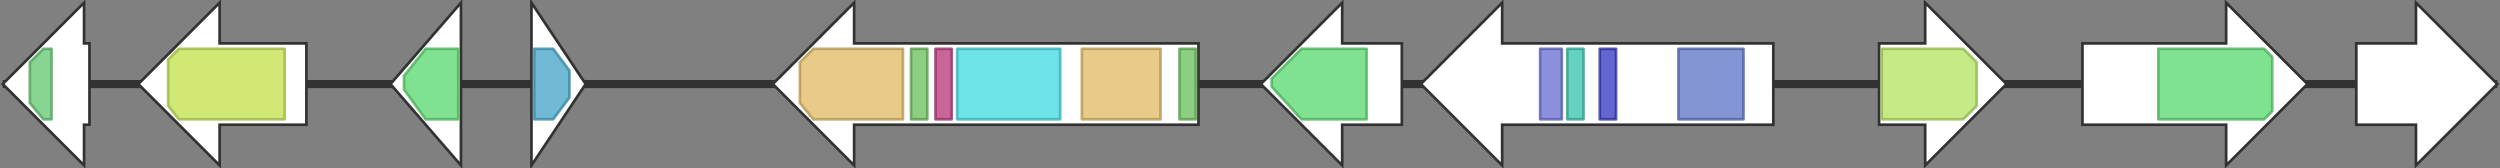 <svg version="1.1" baseProfile="full" xmlns="http://www.w3.org/2000/svg" width="922" height="62">
	<rect width="100%" height="100%" fill="#808080" stroke="none"/>
	<line x1="1" y1="31" x2="921" y2="31" style="stroke:rgb(50,50,50); stroke-width:3 "/>
	<g>
		<polygon class="NoName" points="869,16 891,16 891,1 921,31 891,61 891,46 869,46" fill="rgb(255,255,255)" fill-opacity="1.0" stroke="rgb(50,50,50)" stroke-width="1" />
	</g>
	<g>
		<polygon class="NoName" points="33,16 31,16 31,1 1,31 31,61 31,46 33,46" fill="rgb(255,255,255)" fill-opacity="1.0" stroke="rgb(50,50,50)" stroke-width="1" />
		<g>
			<title>PF13813</title>
			<polygon class="PF13813" points="11,23 16,18 19,18 19,44 16,44 11,38" stroke-linejoin="round" width="8" height="26" fill="rgb(96,197,109)" stroke="rgb(76,157,87)" stroke-width="1" opacity="0.75" />
		</g>
	</g>
	<g>
		<polygon class="NoName" points="113,16 81,16 81,1 51,31 81,61 81,46 113,46" fill="rgb(255,255,255)" fill-opacity="1.0" stroke="rgb(50,50,50)" stroke-width="1" />
		<g>
			<title>PF07690</title>
			<polygon class="PF07690" points="62,22 66,18 105,18 105,44 66,44 62,39" stroke-linejoin="round" width="43" height="26" fill="rgb(193,224,74)" stroke="rgb(154,179,59)" stroke-width="1" opacity="0.75" />
		</g>
	</g>
	<g>
		<polygon class="NoName" points="170,16 170,16 170,1 144,31 170,61 170,46 170,46" fill="rgb(255,255,255)" fill-opacity="1.0" stroke="rgb(50,50,50)" stroke-width="1" />
		<g>
			<title>PF00067</title>
			<polygon class="PF00067" points="149,28 157,18 169,18 169,44 157,44 149,33" stroke-linejoin="round" width="20" height="26" fill="rgb(85,216,107)" stroke="rgb(68,172,85)" stroke-width="1" opacity="0.75" />
		</g>
	</g>
	<g>
		<polygon class="NoName" points="196,16 196,16 196,1 216,31 196,61 196,46 196,46" fill="rgb(255,255,255)" fill-opacity="1.0" stroke="rgb(50,50,50)" stroke-width="1" />
		<g>
			<title>PF08982</title>
			<polygon class="PF08982" points="197,18 204,18 210,26 210,36 204,44 197,44" stroke-linejoin="round" width="13" height="26" fill="rgb(65,163,199)" stroke="rgb(52,130,159)" stroke-width="1" opacity="0.75" />
		</g>
	</g>
	<g>
		<polygon class="NoName" points="442,16 315,16 315,1 285,31 315,61 315,46 442,46" fill="rgb(255,255,255)" fill-opacity="1.0" stroke="rgb(50,50,50)" stroke-width="1" />
		<g>
			<title>PF00668</title>
			<polygon class="PF00668" points="295,23 300,18 333,18 333,44 300,44 295,38" stroke-linejoin="round" width="38" height="26" fill="rgb(224,184,98)" stroke="rgb(179,147,78)" stroke-width="1" opacity="0.75" />
		</g>
		<g>
			<title>PF00550</title>
			<rect class="PF00550" x="336" y="18" stroke-linejoin="round" width="6" height="26" fill="rgb(103,191,88)" stroke="rgb(82,152,70)" stroke-width="1" opacity="0.75" />
		</g>
		<g>
			<title>PF13193</title>
			<rect class="PF13193" x="345" y="18" stroke-linejoin="round" width="6" height="26" fill="rgb(182,50,118)" stroke="rgb(145,39,94)" stroke-width="1" opacity="0.75" />
		</g>
		<g>
			<title>PF00501</title>
			<rect class="PF00501" x="353" y="18" stroke-linejoin="round" width="38" height="26" fill="rgb(60,217,223)" stroke="rgb(48,173,178)" stroke-width="1" opacity="0.75" />
		</g>
		<g>
			<title>PF00668</title>
			<rect class="PF00668" x="399" y="18" stroke-linejoin="round" width="29" height="26" fill="rgb(224,184,98)" stroke="rgb(179,147,78)" stroke-width="1" opacity="0.75" />
		</g>
		<g>
			<title>PF00550</title>
			<rect class="PF00550" x="435" y="18" stroke-linejoin="round" width="6" height="26" fill="rgb(103,191,88)" stroke="rgb(82,152,70)" stroke-width="1" opacity="0.75" />
		</g>
	</g>
	<g>
		<polygon class="NoName" points="517,16 495,16 495,1 465,31 495,61 495,46 517,46" fill="rgb(255,255,255)" fill-opacity="1.0" stroke="rgb(50,50,50)" stroke-width="1" />
		<g>
			<title>PF00067</title>
			<polygon class="PF00067" points="469,29 480,18 504,18 504,44 480,44 469,32" stroke-linejoin="round" width="35" height="26" fill="rgb(85,216,107)" stroke="rgb(68,172,85)" stroke-width="1" opacity="0.75" />
		</g>
	</g>
	<g>
		<polygon class="NoName" points="654,16 554,16 554,1 524,31 554,61 554,46 654,46" fill="rgb(255,255,255)" fill-opacity="1.0" stroke="rgb(50,50,50)" stroke-width="1" />
		<g>
			<title>PF00043</title>
			<rect class="PF00043" x="568" y="18" stroke-linejoin="round" width="8" height="26" fill="rgb(102,108,211)" stroke="rgb(81,86,168)" stroke-width="1" opacity="0.75" />
		</g>
		<g>
			<title>PF13409</title>
			<rect class="PF13409" x="578" y="18" stroke-linejoin="round" width="6" height="26" fill="rgb(52,193,170)" stroke="rgb(41,154,136)" stroke-width="1" opacity="0.75" />
		</g>
		<g>
			<title>PF00891</title>
			<rect class="PF00891" x="590" y="18" stroke-linejoin="round" width="6" height="26" fill="rgb(50,51,190)" stroke="rgb(39,40,152)" stroke-width="1" opacity="0.75" />
		</g>
		<g>
			<title>PF00155</title>
			<rect class="PF00155" x="619" y="18" stroke-linejoin="round" width="24" height="26" fill="rgb(89,113,198)" stroke="rgb(71,90,158)" stroke-width="1" opacity="0.75" />
		</g>
	</g>
	<g>
		<polygon class="NoName" points="693,16 710,16 710,1 740,31 710,61 710,46 693,46" fill="rgb(255,255,255)" fill-opacity="1.0" stroke="rgb(50,50,50)" stroke-width="1" />
		<g>
			<title>PF01244</title>
			<polygon class="PF01244" points="694,18 724,18 729,23 729,39 724,44 694,44" stroke-linejoin="round" width="35" height="26" fill="rgb(178,227,92)" stroke="rgb(142,181,73)" stroke-width="1" opacity="0.75" />
		</g>
	</g>
	<g>
		<polygon class="NoName" points="768,16 821,16 821,1 851,31 821,61 821,46 768,46" fill="rgb(255,255,255)" fill-opacity="1.0" stroke="rgb(50,50,50)" stroke-width="1" />
		<g>
			<title>PF00067</title>
			<polygon class="PF00067" points="796,18 835,18 838,21 838,41 835,44 796,44" stroke-linejoin="round" width="42" height="26" fill="rgb(85,216,107)" stroke="rgb(68,172,85)" stroke-width="1" opacity="0.75" />
		</g>
	</g>
</svg>
